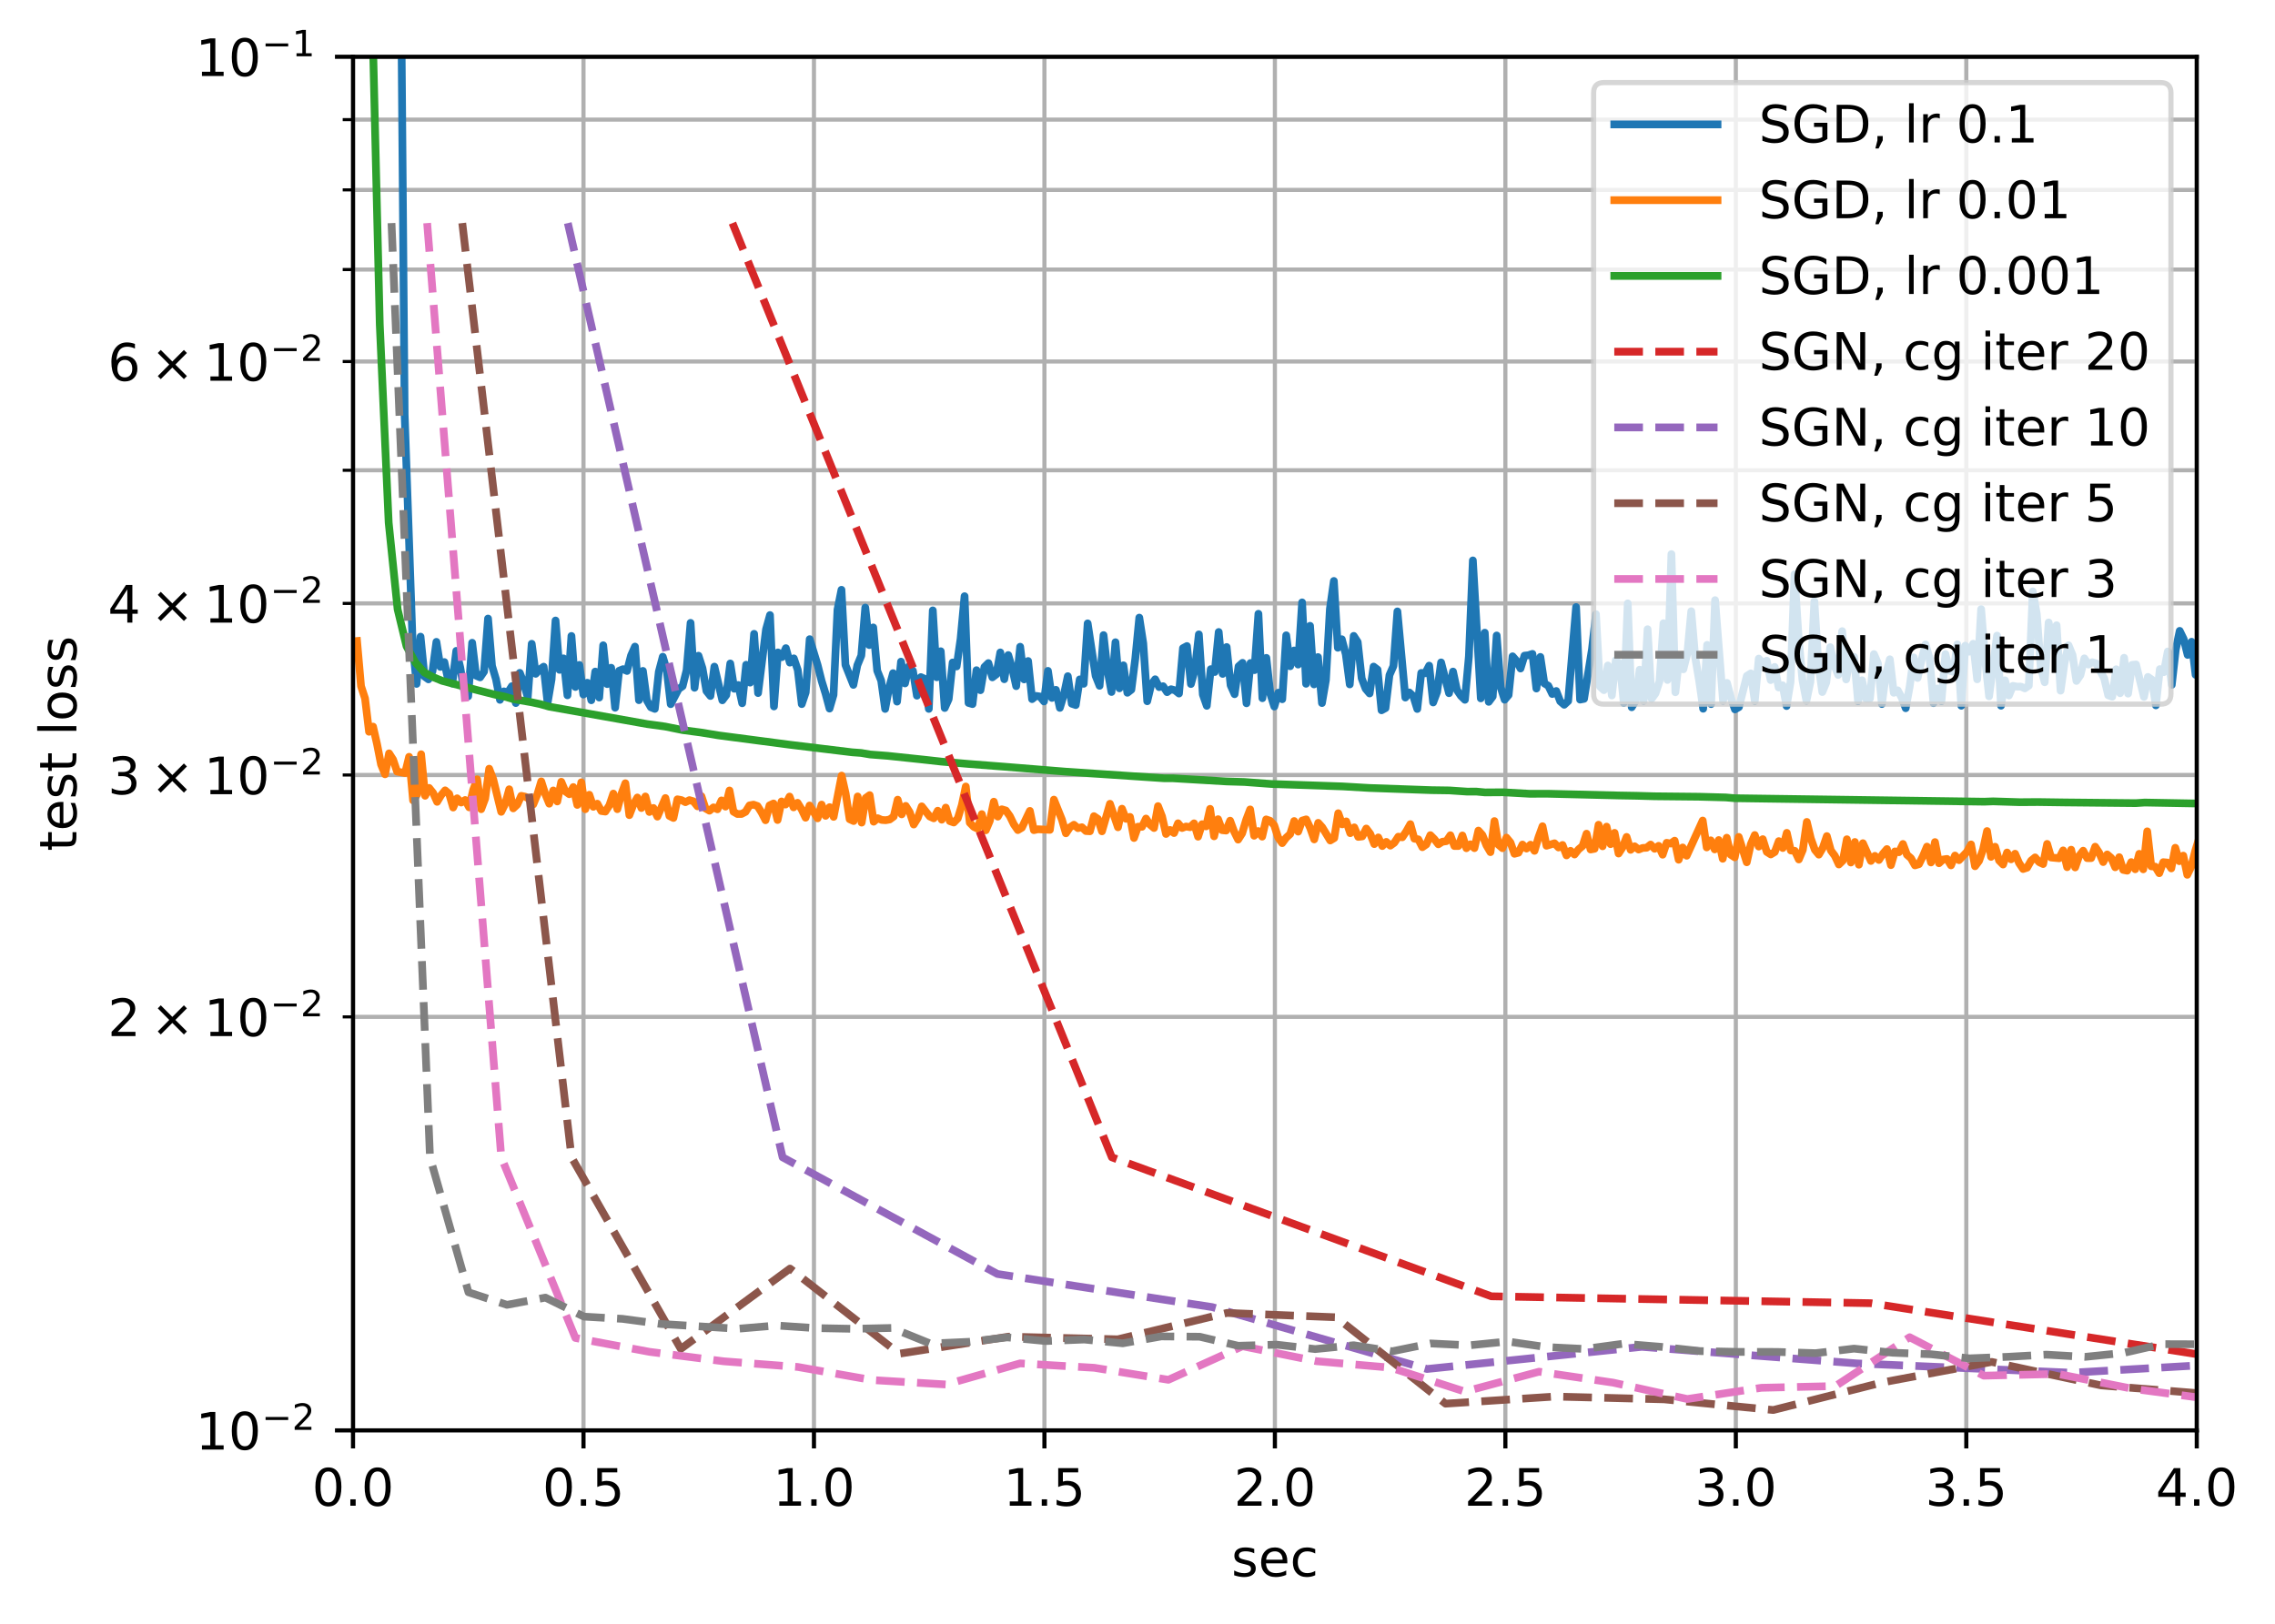 <?xml version="1.0" encoding="utf-8" standalone="no"?>
<!DOCTYPE svg PUBLIC "-//W3C//DTD SVG 1.1//EN"
  "http://www.w3.org/Graphics/SVG/1.1/DTD/svg11.dtd">
<!-- Created with matplotlib (http://matplotlib.org/) -->
<svg height="314.667pt" version="1.1" viewBox="0 0 440.65 314.667" width="440.65pt" xmlns="http://www.w3.org/2000/svg" xmlns:xlink="http://www.w3.org/1999/xlink">
 <defs>
  <style type="text/css">
*{stroke-linecap:butt;stroke-linejoin:round;}
  </style>
 </defs>
 <g id="figure_1">
  <g id="patch_1">
   <path d="M 0 314.667 
L 440.65 314.667 
L 440.65 0 
L 0 0 
z
" style="fill:#ffffff;"/>
  </g>
  <g id="axes_1">
   <g id="patch_2">
    <path d="M 68.378 277.111 
L 425.498 277.111 
L 425.498 10.999 
L 68.378 10.999 
z
" style="fill:#ffffff;"/>
   </g>
   <g id="matplotlib.axis_1">
    <g id="xtick_1">
     <g id="line2d_1">
      <path clip-path="url(#p9ebe807672)" d="M 68.378 277.111 
L 68.378 10.999 
" style="fill:none;stroke:#b0b0b0;stroke-linecap:square;stroke-width:0.8;"/>
     </g>
     <g id="line2d_2">
      <defs>
       <path d="M 0 0 
L 0 3.5 
" id="m6a26ee0c83" style="stroke:#000000;stroke-width:0.8;"/>
      </defs>
      <g>
       <use style="stroke:#000000;stroke-width:0.8;" x="68.378" xlink:href="#m6a26ee0c83" y="277.111"/>
      </g>
     </g>
     <g id="text_1">
      <!-- 0.0 -->
      <defs>
       <path d="M 31.781 66.406 
Q 24.172 66.406 20.328 58.906 
Q 16.5 51.422 16.5 36.375 
Q 16.5 21.391 20.328 13.891 
Q 24.172 6.391 31.781 6.391 
Q 39.453 6.391 43.281 13.891 
Q 47.125 21.391 47.125 36.375 
Q 47.125 51.422 43.281 58.906 
Q 39.453 66.406 31.781 66.406 
z
M 31.781 74.219 
Q 44.047 74.219 50.516 64.516 
Q 56.984 54.828 56.984 36.375 
Q 56.984 17.969 50.516 8.266 
Q 44.047 -1.422 31.781 -1.422 
Q 19.531 -1.422 13.062 8.266 
Q 6.594 17.969 6.594 36.375 
Q 6.594 54.828 13.062 64.516 
Q 19.531 74.219 31.781 74.219 
z
" id="DejaVuSans-30"/>
       <path d="M 10.688 12.406 
L 21 12.406 
L 21 0 
L 10.688 0 
z
" id="DejaVuSans-2e"/>
      </defs>
      <g transform="translate(60.427 291.71)scale(0.1 -0.1)">
       <use xlink:href="#DejaVuSans-30"/>
       <use x="63.623" xlink:href="#DejaVuSans-2e"/>
       <use x="95.41" xlink:href="#DejaVuSans-30"/>
      </g>
     </g>
    </g>
    <g id="xtick_2">
     <g id="line2d_3">
      <path clip-path="url(#p9ebe807672)" d="M 113.018 277.111 
L 113.018 10.999 
" style="fill:none;stroke:#b0b0b0;stroke-linecap:square;stroke-width:0.8;"/>
     </g>
     <g id="line2d_4">
      <g>
       <use style="stroke:#000000;stroke-width:0.8;" x="113.018" xlink:href="#m6a26ee0c83" y="277.111"/>
      </g>
     </g>
     <g id="text_2">
      <!-- 0.5 -->
      <defs>
       <path d="M 10.797 72.906 
L 49.516 72.906 
L 49.516 64.594 
L 19.828 64.594 
L 19.828 46.734 
Q 21.969 47.469 24.109 47.828 
Q 26.266 48.188 28.422 48.188 
Q 40.625 48.188 47.75 41.5 
Q 54.891 34.812 54.891 23.391 
Q 54.891 11.625 47.562 5.094 
Q 40.234 -1.422 26.906 -1.422 
Q 22.312 -1.422 17.547 -0.641 
Q 12.797 0.141 7.719 1.703 
L 7.719 11.625 
Q 12.109 9.234 16.797 8.062 
Q 21.484 6.891 26.703 6.891 
Q 35.156 6.891 40.078 11.328 
Q 45.016 15.766 45.016 23.391 
Q 45.016 31 40.078 35.438 
Q 35.156 39.891 26.703 39.891 
Q 22.75 39.891 18.812 39.016 
Q 14.891 38.141 10.797 36.281 
z
" id="DejaVuSans-35"/>
      </defs>
      <g transform="translate(105.067 291.71)scale(0.1 -0.1)">
       <use xlink:href="#DejaVuSans-30"/>
       <use x="63.623" xlink:href="#DejaVuSans-2e"/>
       <use x="95.41" xlink:href="#DejaVuSans-35"/>
      </g>
     </g>
    </g>
    <g id="xtick_3">
     <g id="line2d_5">
      <path clip-path="url(#p9ebe807672)" d="M 157.658 277.111 
L 157.658 10.999 
" style="fill:none;stroke:#b0b0b0;stroke-linecap:square;stroke-width:0.8;"/>
     </g>
     <g id="line2d_6">
      <g>
       <use style="stroke:#000000;stroke-width:0.8;" x="157.658" xlink:href="#m6a26ee0c83" y="277.111"/>
      </g>
     </g>
     <g id="text_3">
      <!-- 1.0 -->
      <defs>
       <path d="M 12.406 8.297 
L 28.516 8.297 
L 28.516 63.922 
L 10.984 60.406 
L 10.984 69.391 
L 28.422 72.906 
L 38.281 72.906 
L 38.281 8.297 
L 54.391 8.297 
L 54.391 0 
L 12.406 0 
z
" id="DejaVuSans-31"/>
      </defs>
      <g transform="translate(149.707 291.71)scale(0.1 -0.1)">
       <use xlink:href="#DejaVuSans-31"/>
       <use x="63.623" xlink:href="#DejaVuSans-2e"/>
       <use x="95.41" xlink:href="#DejaVuSans-30"/>
      </g>
     </g>
    </g>
    <g id="xtick_4">
     <g id="line2d_7">
      <path clip-path="url(#p9ebe807672)" d="M 202.298 277.111 
L 202.298 10.999 
" style="fill:none;stroke:#b0b0b0;stroke-linecap:square;stroke-width:0.8;"/>
     </g>
     <g id="line2d_8">
      <g>
       <use style="stroke:#000000;stroke-width:0.8;" x="202.298" xlink:href="#m6a26ee0c83" y="277.111"/>
      </g>
     </g>
     <g id="text_4">
      <!-- 1.5 -->
      <g transform="translate(194.347 291.71)scale(0.1 -0.1)">
       <use xlink:href="#DejaVuSans-31"/>
       <use x="63.623" xlink:href="#DejaVuSans-2e"/>
       <use x="95.41" xlink:href="#DejaVuSans-35"/>
      </g>
     </g>
    </g>
    <g id="xtick_5">
     <g id="line2d_9">
      <path clip-path="url(#p9ebe807672)" d="M 246.938 277.111 
L 246.938 10.999 
" style="fill:none;stroke:#b0b0b0;stroke-linecap:square;stroke-width:0.8;"/>
     </g>
     <g id="line2d_10">
      <g>
       <use style="stroke:#000000;stroke-width:0.8;" x="246.938" xlink:href="#m6a26ee0c83" y="277.111"/>
      </g>
     </g>
     <g id="text_5">
      <!-- 2.0 -->
      <defs>
       <path d="M 19.188 8.297 
L 53.609 8.297 
L 53.609 0 
L 7.328 0 
L 7.328 8.297 
Q 12.938 14.109 22.625 23.891 
Q 32.328 33.688 34.812 36.531 
Q 39.547 41.844 41.422 45.531 
Q 43.312 49.219 43.312 52.781 
Q 43.312 58.594 39.234 62.25 
Q 35.156 65.922 28.609 65.922 
Q 23.969 65.922 18.812 64.312 
Q 13.672 62.703 7.812 59.422 
L 7.812 69.391 
Q 13.766 71.781 18.938 73 
Q 24.125 74.219 28.422 74.219 
Q 39.75 74.219 46.484 68.547 
Q 53.219 62.891 53.219 53.422 
Q 53.219 48.922 51.531 44.891 
Q 49.859 40.875 45.406 35.406 
Q 44.188 33.984 37.641 27.219 
Q 31.109 20.453 19.188 8.297 
z
" id="DejaVuSans-32"/>
      </defs>
      <g transform="translate(238.987 291.71)scale(0.1 -0.1)">
       <use xlink:href="#DejaVuSans-32"/>
       <use x="63.623" xlink:href="#DejaVuSans-2e"/>
       <use x="95.41" xlink:href="#DejaVuSans-30"/>
      </g>
     </g>
    </g>
    <g id="xtick_6">
     <g id="line2d_11">
      <path clip-path="url(#p9ebe807672)" d="M 291.578 277.111 
L 291.578 10.999 
" style="fill:none;stroke:#b0b0b0;stroke-linecap:square;stroke-width:0.8;"/>
     </g>
     <g id="line2d_12">
      <g>
       <use style="stroke:#000000;stroke-width:0.8;" x="291.578" xlink:href="#m6a26ee0c83" y="277.111"/>
      </g>
     </g>
     <g id="text_6">
      <!-- 2.5 -->
      <g transform="translate(283.627 291.71)scale(0.1 -0.1)">
       <use xlink:href="#DejaVuSans-32"/>
       <use x="63.623" xlink:href="#DejaVuSans-2e"/>
       <use x="95.41" xlink:href="#DejaVuSans-35"/>
      </g>
     </g>
    </g>
    <g id="xtick_7">
     <g id="line2d_13">
      <path clip-path="url(#p9ebe807672)" d="M 336.218 277.111 
L 336.218 10.999 
" style="fill:none;stroke:#b0b0b0;stroke-linecap:square;stroke-width:0.8;"/>
     </g>
     <g id="line2d_14">
      <g>
       <use style="stroke:#000000;stroke-width:0.8;" x="336.218" xlink:href="#m6a26ee0c83" y="277.111"/>
      </g>
     </g>
     <g id="text_7">
      <!-- 3.0 -->
      <defs>
       <path d="M 40.578 39.312 
Q 47.656 37.797 51.625 33 
Q 55.609 28.219 55.609 21.188 
Q 55.609 10.406 48.188 4.484 
Q 40.766 -1.422 27.094 -1.422 
Q 22.516 -1.422 17.656 -0.516 
Q 12.797 0.391 7.625 2.203 
L 7.625 11.719 
Q 11.719 9.328 16.594 8.109 
Q 21.484 6.891 26.812 6.891 
Q 36.078 6.891 40.938 10.547 
Q 45.797 14.203 45.797 21.188 
Q 45.797 27.641 41.281 31.266 
Q 36.766 34.906 28.719 34.906 
L 20.219 34.906 
L 20.219 43.016 
L 29.109 43.016 
Q 36.375 43.016 40.234 45.922 
Q 44.094 48.828 44.094 54.297 
Q 44.094 59.906 40.109 62.906 
Q 36.141 65.922 28.719 65.922 
Q 24.656 65.922 20.016 65.031 
Q 15.375 64.156 9.812 62.312 
L 9.812 71.094 
Q 15.438 72.656 20.344 73.438 
Q 25.25 74.219 29.594 74.219 
Q 40.828 74.219 47.359 69.109 
Q 53.906 64.016 53.906 55.328 
Q 53.906 49.266 50.438 45.094 
Q 46.969 40.922 40.578 39.312 
z
" id="DejaVuSans-33"/>
      </defs>
      <g transform="translate(328.267 291.71)scale(0.1 -0.1)">
       <use xlink:href="#DejaVuSans-33"/>
       <use x="63.623" xlink:href="#DejaVuSans-2e"/>
       <use x="95.41" xlink:href="#DejaVuSans-30"/>
      </g>
     </g>
    </g>
    <g id="xtick_8">
     <g id="line2d_15">
      <path clip-path="url(#p9ebe807672)" d="M 380.858 277.111 
L 380.858 10.999 
" style="fill:none;stroke:#b0b0b0;stroke-linecap:square;stroke-width:0.8;"/>
     </g>
     <g id="line2d_16">
      <g>
       <use style="stroke:#000000;stroke-width:0.8;" x="380.858" xlink:href="#m6a26ee0c83" y="277.111"/>
      </g>
     </g>
     <g id="text_8">
      <!-- 3.5 -->
      <g transform="translate(372.907 291.71)scale(0.1 -0.1)">
       <use xlink:href="#DejaVuSans-33"/>
       <use x="63.623" xlink:href="#DejaVuSans-2e"/>
       <use x="95.41" xlink:href="#DejaVuSans-35"/>
      </g>
     </g>
    </g>
    <g id="xtick_9">
     <g id="line2d_17">
      <path clip-path="url(#p9ebe807672)" d="M 425.498 277.111 
L 425.498 10.999 
" style="fill:none;stroke:#b0b0b0;stroke-linecap:square;stroke-width:0.8;"/>
     </g>
     <g id="line2d_18">
      <g>
       <use style="stroke:#000000;stroke-width:0.8;" x="425.498" xlink:href="#m6a26ee0c83" y="277.111"/>
      </g>
     </g>
     <g id="text_9">
      <!-- 4.0 -->
      <defs>
       <path d="M 37.797 64.312 
L 12.891 25.391 
L 37.797 25.391 
z
M 35.203 72.906 
L 47.609 72.906 
L 47.609 25.391 
L 58.016 25.391 
L 58.016 17.188 
L 47.609 17.188 
L 47.609 0 
L 37.797 0 
L 37.797 17.188 
L 4.891 17.188 
L 4.891 26.703 
z
" id="DejaVuSans-34"/>
      </defs>
      <g transform="translate(417.547 291.71)scale(0.1 -0.1)">
       <use xlink:href="#DejaVuSans-34"/>
       <use x="63.623" xlink:href="#DejaVuSans-2e"/>
       <use x="95.41" xlink:href="#DejaVuSans-30"/>
      </g>
     </g>
    </g>
    <g id="text_10">
     <!-- sec -->
     <defs>
      <path d="M 44.281 53.078 
L 44.281 44.578 
Q 40.484 46.531 36.375 47.5 
Q 32.281 48.484 27.875 48.484 
Q 21.188 48.484 17.844 46.438 
Q 14.5 44.391 14.5 40.281 
Q 14.5 37.156 16.891 35.375 
Q 19.281 33.594 26.516 31.984 
L 29.594 31.297 
Q 39.156 29.25 43.188 25.516 
Q 47.219 21.781 47.219 15.094 
Q 47.219 7.469 41.188 3.016 
Q 35.156 -1.422 24.609 -1.422 
Q 20.219 -1.422 15.453 -0.562 
Q 10.688 0.297 5.422 2 
L 5.422 11.281 
Q 10.406 8.688 15.234 7.391 
Q 20.062 6.109 24.812 6.109 
Q 31.156 6.109 34.562 8.281 
Q 37.984 10.453 37.984 14.406 
Q 37.984 18.062 35.516 20.016 
Q 33.062 21.969 24.703 23.781 
L 21.578 24.516 
Q 13.234 26.266 9.516 29.906 
Q 5.812 33.547 5.812 39.891 
Q 5.812 47.609 11.281 51.797 
Q 16.75 56 26.812 56 
Q 31.781 56 36.172 55.266 
Q 40.578 54.547 44.281 53.078 
z
" id="DejaVuSans-73"/>
      <path d="M 56.203 29.594 
L 56.203 25.203 
L 14.891 25.203 
Q 15.484 15.922 20.484 11.062 
Q 25.484 6.203 34.422 6.203 
Q 39.594 6.203 44.453 7.469 
Q 49.312 8.734 54.109 11.281 
L 54.109 2.781 
Q 49.266 0.734 44.188 -0.344 
Q 39.109 -1.422 33.891 -1.422 
Q 20.797 -1.422 13.156 6.188 
Q 5.516 13.812 5.516 26.812 
Q 5.516 40.234 12.766 48.109 
Q 20.016 56 32.328 56 
Q 43.359 56 49.781 48.891 
Q 56.203 41.797 56.203 29.594 
z
M 47.219 32.234 
Q 47.125 39.594 43.094 43.984 
Q 39.062 48.391 32.422 48.391 
Q 24.906 48.391 20.391 44.141 
Q 15.875 39.891 15.188 32.172 
z
" id="DejaVuSans-65"/>
      <path d="M 48.781 52.594 
L 48.781 44.188 
Q 44.969 46.297 41.141 47.344 
Q 37.312 48.391 33.406 48.391 
Q 24.656 48.391 19.812 42.844 
Q 14.984 37.312 14.984 27.297 
Q 14.984 17.281 19.812 11.734 
Q 24.656 6.203 33.406 6.203 
Q 37.312 6.203 41.141 7.25 
Q 44.969 8.297 48.781 10.406 
L 48.781 2.094 
Q 45.016 0.344 40.984 -0.531 
Q 36.969 -1.422 32.422 -1.422 
Q 20.062 -1.422 12.781 6.344 
Q 5.516 14.109 5.516 27.297 
Q 5.516 40.672 12.859 48.328 
Q 20.219 56 33.016 56 
Q 37.156 56 41.109 55.141 
Q 45.062 54.297 48.781 52.594 
z
" id="DejaVuSans-63"/>
     </defs>
     <g transform="translate(238.508 305.388)scale(0.1 -0.1)">
      <use xlink:href="#DejaVuSans-73"/>
      <use x="52.1" xlink:href="#DejaVuSans-65"/>
      <use x="113.623" xlink:href="#DejaVuSans-63"/>
     </g>
    </g>
   </g>
   <g id="matplotlib.axis_2">
    <g id="ytick_1">
     <g id="line2d_19">
      <path clip-path="url(#p9ebe807672)" d="M 68.378 277.111 
L 425.498 277.111 
" style="fill:none;stroke:#b0b0b0;stroke-linecap:square;stroke-width:0.8;"/>
     </g>
     <g id="line2d_20">
      <defs>
       <path d="M 0 0 
L -3.5 0 
" id="m4335a9f84d" style="stroke:#000000;stroke-width:0.8;"/>
      </defs>
      <g>
       <use style="stroke:#000000;stroke-width:0.8;" x="68.378" xlink:href="#m4335a9f84d" y="277.111"/>
      </g>
     </g>
     <g id="text_11">
      <!-- $\mathdefault{10^{-2}}$ -->
      <defs>
       <path d="M 10.594 35.5 
L 73.188 35.5 
L 73.188 27.203 
L 10.594 27.203 
z
" id="DejaVuSans-2212"/>
      </defs>
      <g transform="translate(37.878 280.91)scale(0.1 -0.1)">
       <use transform="translate(0 0.766)" xlink:href="#DejaVuSans-31"/>
       <use transform="translate(63.623 0.766)" xlink:href="#DejaVuSans-30"/>
       <use transform="translate(128.203 39.047)scale(0.7)" xlink:href="#DejaVuSans-2212"/>
       <use transform="translate(186.855 39.047)scale(0.7)" xlink:href="#DejaVuSans-32"/>
      </g>
     </g>
    </g>
    <g id="ytick_2">
     <g id="line2d_21">
      <path clip-path="url(#p9ebe807672)" d="M 68.378 10.999 
L 425.498 10.999 
" style="fill:none;stroke:#b0b0b0;stroke-linecap:square;stroke-width:0.8;"/>
     </g>
     <g id="line2d_22">
      <g>
       <use style="stroke:#000000;stroke-width:0.8;" x="68.378" xlink:href="#m4335a9f84d" y="10.999"/>
      </g>
     </g>
     <g id="text_12">
      <!-- $\mathdefault{10^{-1}}$ -->
      <g transform="translate(37.878 14.798)scale(0.1 -0.1)">
       <use transform="translate(0 0.684)" xlink:href="#DejaVuSans-31"/>
       <use transform="translate(63.623 0.684)" xlink:href="#DejaVuSans-30"/>
       <use transform="translate(128.203 38.966)scale(0.7)" xlink:href="#DejaVuSans-2212"/>
       <use transform="translate(186.855 38.966)scale(0.7)" xlink:href="#DejaVuSans-31"/>
      </g>
     </g>
    </g>
    <g id="ytick_3">
     <g id="line2d_23">
      <path clip-path="url(#p9ebe807672)" d="M 68.378 197.004 
L 425.498 197.004 
" style="fill:none;stroke:#b0b0b0;stroke-linecap:square;stroke-width:0.8;"/>
     </g>
     <g id="line2d_24">
      <defs>
       <path d="M 0 0 
L -2 0 
" id="m0a89fd1d2b" style="stroke:#000000;stroke-width:0.6;"/>
      </defs>
      <g>
       <use style="stroke:#000000;stroke-width:0.6;" x="68.378" xlink:href="#m0a89fd1d2b" y="197.004"/>
      </g>
     </g>
     <g id="text_13">
      <!-- $\mathdefault{2\times10^{-2}}$ -->
      <defs>
       <path d="M 70.125 53.719 
L 47.797 31.297 
L 70.125 8.984 
L 64.312 3.078 
L 41.891 25.484 
L 19.484 3.078 
L 13.719 8.984 
L 35.984 31.297 
L 13.719 53.719 
L 19.484 59.625 
L 41.891 37.203 
L 64.312 59.625 
z
" id="DejaVuSans-d7"/>
      </defs>
      <g transform="translate(20.878 200.803)scale(0.1 -0.1)">
       <use transform="translate(0 0.766)" xlink:href="#DejaVuSans-32"/>
       <use transform="translate(83.105 0.766)" xlink:href="#DejaVuSans-d7"/>
       <use transform="translate(186.377 0.766)" xlink:href="#DejaVuSans-31"/>
       <use transform="translate(250 0.766)" xlink:href="#DejaVuSans-30"/>
       <use transform="translate(314.58 39.047)scale(0.7)" xlink:href="#DejaVuSans-2212"/>
       <use transform="translate(373.232 39.047)scale(0.7)" xlink:href="#DejaVuSans-32"/>
      </g>
     </g>
    </g>
    <g id="ytick_4">
     <g id="line2d_25">
      <path clip-path="url(#p9ebe807672)" d="M 68.378 150.144 
L 425.498 150.144 
" style="fill:none;stroke:#b0b0b0;stroke-linecap:square;stroke-width:0.8;"/>
     </g>
     <g id="line2d_26">
      <g>
       <use style="stroke:#000000;stroke-width:0.6;" x="68.378" xlink:href="#m0a89fd1d2b" y="150.144"/>
      </g>
     </g>
     <g id="text_14">
      <!-- $\mathdefault{3\times10^{-2}}$ -->
      <g transform="translate(20.878 153.943)scale(0.1 -0.1)">
       <use transform="translate(0 0.766)" xlink:href="#DejaVuSans-33"/>
       <use transform="translate(83.105 0.766)" xlink:href="#DejaVuSans-d7"/>
       <use transform="translate(186.377 0.766)" xlink:href="#DejaVuSans-31"/>
       <use transform="translate(250 0.766)" xlink:href="#DejaVuSans-30"/>
       <use transform="translate(314.58 39.047)scale(0.7)" xlink:href="#DejaVuSans-2212"/>
       <use transform="translate(373.232 39.047)scale(0.7)" xlink:href="#DejaVuSans-32"/>
      </g>
     </g>
    </g>
    <g id="ytick_5">
     <g id="line2d_27">
      <path clip-path="url(#p9ebe807672)" d="M 68.378 116.896 
L 425.498 116.896 
" style="fill:none;stroke:#b0b0b0;stroke-linecap:square;stroke-width:0.8;"/>
     </g>
     <g id="line2d_28">
      <g>
       <use style="stroke:#000000;stroke-width:0.6;" x="68.378" xlink:href="#m0a89fd1d2b" y="116.896"/>
      </g>
     </g>
     <g id="text_15">
      <!-- $\mathdefault{4\times10^{-2}}$ -->
      <g transform="translate(20.878 120.695)scale(0.1 -0.1)">
       <use transform="translate(0 0.766)" xlink:href="#DejaVuSans-34"/>
       <use transform="translate(83.105 0.766)" xlink:href="#DejaVuSans-d7"/>
       <use transform="translate(186.377 0.766)" xlink:href="#DejaVuSans-31"/>
       <use transform="translate(250 0.766)" xlink:href="#DejaVuSans-30"/>
       <use transform="translate(314.58 39.047)scale(0.7)" xlink:href="#DejaVuSans-2212"/>
       <use transform="translate(373.232 39.047)scale(0.7)" xlink:href="#DejaVuSans-32"/>
      </g>
     </g>
    </g>
    <g id="ytick_6">
     <g id="line2d_29">
      <path clip-path="url(#p9ebe807672)" d="M 68.378 91.107 
L 425.498 91.107 
" style="fill:none;stroke:#b0b0b0;stroke-linecap:square;stroke-width:0.8;"/>
     </g>
     <g id="line2d_30">
      <g>
       <use style="stroke:#000000;stroke-width:0.6;" x="68.378" xlink:href="#m0a89fd1d2b" y="91.107"/>
      </g>
     </g>
    </g>
    <g id="ytick_7">
     <g id="line2d_31">
      <path clip-path="url(#p9ebe807672)" d="M 68.378 70.036 
L 425.498 70.036 
" style="fill:none;stroke:#b0b0b0;stroke-linecap:square;stroke-width:0.8;"/>
     </g>
     <g id="line2d_32">
      <g>
       <use style="stroke:#000000;stroke-width:0.6;" x="68.378" xlink:href="#m0a89fd1d2b" y="70.036"/>
      </g>
     </g>
     <g id="text_16">
      <!-- $\mathdefault{6\times10^{-2}}$ -->
      <defs>
       <path d="M 33.016 40.375 
Q 26.375 40.375 22.484 35.828 
Q 18.609 31.297 18.609 23.391 
Q 18.609 15.531 22.484 10.953 
Q 26.375 6.391 33.016 6.391 
Q 39.656 6.391 43.531 10.953 
Q 47.406 15.531 47.406 23.391 
Q 47.406 31.297 43.531 35.828 
Q 39.656 40.375 33.016 40.375 
z
M 52.594 71.297 
L 52.594 62.312 
Q 48.875 64.062 45.094 64.984 
Q 41.312 65.922 37.594 65.922 
Q 27.828 65.922 22.672 59.328 
Q 17.531 52.734 16.797 39.406 
Q 19.672 43.656 24.016 45.922 
Q 28.375 48.188 33.594 48.188 
Q 44.578 48.188 50.953 41.516 
Q 57.328 34.859 57.328 23.391 
Q 57.328 12.156 50.688 5.359 
Q 44.047 -1.422 33.016 -1.422 
Q 20.359 -1.422 13.672 8.266 
Q 6.984 17.969 6.984 36.375 
Q 6.984 53.656 15.188 63.938 
Q 23.391 74.219 37.203 74.219 
Q 40.922 74.219 44.703 73.484 
Q 48.484 72.75 52.594 71.297 
z
" id="DejaVuSans-36"/>
      </defs>
      <g transform="translate(20.878 73.835)scale(0.1 -0.1)">
       <use transform="translate(0 0.766)" xlink:href="#DejaVuSans-36"/>
       <use transform="translate(83.105 0.766)" xlink:href="#DejaVuSans-d7"/>
       <use transform="translate(186.377 0.766)" xlink:href="#DejaVuSans-31"/>
       <use transform="translate(250 0.766)" xlink:href="#DejaVuSans-30"/>
       <use transform="translate(314.58 39.047)scale(0.7)" xlink:href="#DejaVuSans-2212"/>
       <use transform="translate(373.232 39.047)scale(0.7)" xlink:href="#DejaVuSans-32"/>
      </g>
     </g>
    </g>
    <g id="ytick_8">
     <g id="line2d_33">
      <path clip-path="url(#p9ebe807672)" d="M 68.378 52.22 
L 425.498 52.22 
" style="fill:none;stroke:#b0b0b0;stroke-linecap:square;stroke-width:0.8;"/>
     </g>
     <g id="line2d_34">
      <g>
       <use style="stroke:#000000;stroke-width:0.6;" x="68.378" xlink:href="#m0a89fd1d2b" y="52.22"/>
      </g>
     </g>
    </g>
    <g id="ytick_9">
     <g id="line2d_35">
      <path clip-path="url(#p9ebe807672)" d="M 68.378 36.788 
L 425.498 36.788 
" style="fill:none;stroke:#b0b0b0;stroke-linecap:square;stroke-width:0.8;"/>
     </g>
     <g id="line2d_36">
      <g>
       <use style="stroke:#000000;stroke-width:0.6;" x="68.378" xlink:href="#m0a89fd1d2b" y="36.788"/>
      </g>
     </g>
    </g>
    <g id="ytick_10">
     <g id="line2d_37">
      <path clip-path="url(#p9ebe807672)" d="M 68.378 23.176 
L 425.498 23.176 
" style="fill:none;stroke:#b0b0b0;stroke-linecap:square;stroke-width:0.8;"/>
     </g>
     <g id="line2d_38">
      <g>
       <use style="stroke:#000000;stroke-width:0.6;" x="68.378" xlink:href="#m0a89fd1d2b" y="23.176"/>
      </g>
     </g>
    </g>
    <g id="text_17">
     <!-- test loss -->
     <defs>
      <path d="M 18.312 70.219 
L 18.312 54.688 
L 36.812 54.688 
L 36.812 47.703 
L 18.312 47.703 
L 18.312 18.016 
Q 18.312 11.328 20.141 9.422 
Q 21.969 7.516 27.594 7.516 
L 36.812 7.516 
L 36.812 0 
L 27.594 0 
Q 17.188 0 13.234 3.875 
Q 9.281 7.766 9.281 18.016 
L 9.281 47.703 
L 2.688 47.703 
L 2.688 54.688 
L 9.281 54.688 
L 9.281 70.219 
z
" id="DejaVuSans-74"/>
      <path id="DejaVuSans-20"/>
      <path d="M 9.422 75.984 
L 18.406 75.984 
L 18.406 0 
L 9.422 0 
z
" id="DejaVuSans-6c"/>
      <path d="M 30.609 48.391 
Q 23.391 48.391 19.188 42.75 
Q 14.984 37.109 14.984 27.297 
Q 14.984 17.484 19.156 11.844 
Q 23.344 6.203 30.609 6.203 
Q 37.797 6.203 41.984 11.859 
Q 46.188 17.531 46.188 27.297 
Q 46.188 37.016 41.984 42.703 
Q 37.797 48.391 30.609 48.391 
z
M 30.609 56 
Q 42.328 56 49.016 48.375 
Q 55.719 40.766 55.719 27.297 
Q 55.719 13.875 49.016 6.219 
Q 42.328 -1.422 30.609 -1.422 
Q 18.844 -1.422 12.172 6.219 
Q 5.516 13.875 5.516 27.297 
Q 5.516 40.766 12.172 48.375 
Q 18.844 56 30.609 56 
z
" id="DejaVuSans-6f"/>
     </defs>
     <g transform="translate(14.798 164.904)rotate(-90)scale(0.1 -0.1)">
      <use xlink:href="#DejaVuSans-74"/>
      <use x="39.209" xlink:href="#DejaVuSans-65"/>
      <use x="100.732" xlink:href="#DejaVuSans-73"/>
      <use x="152.832" xlink:href="#DejaVuSans-74"/>
      <use x="192.041" xlink:href="#DejaVuSans-20"/>
      <use x="223.828" xlink:href="#DejaVuSans-6c"/>
      <use x="251.611" xlink:href="#DejaVuSans-6f"/>
      <use x="312.793" xlink:href="#DejaVuSans-73"/>
      <use x="364.893" xlink:href="#DejaVuSans-73"/>
     </g>
    </g>
   </g>
   <g id="line2d_39">
    <path clip-path="url(#p9ebe807672)" d="M 77.701 -1 
L 78.377 80.302 
L 79.916 124.506 
L 80.685 132.492 
L 81.454 123.341 
L 82.223 131.064 
L 82.992 131.615 
L 83.761 130.097 
L 84.53 124.351 
L 85.3 129.202 
L 86.069 128.264 
L 86.838 131.866 
L 87.607 132.423 
L 88.376 126.096 
L 89.145 129.303 
L 89.915 133.829 
L 90.684 134.91 
L 91.453 124.522 
L 92.222 130.9 
L 92.991 131.227 
L 93.76 130.101 
L 94.53 119.834 
L 95.299 129.008 
L 96.068 131.589 
L 96.837 135.584 
L 97.606 133.944 
L 98.375 134.154 
L 99.144 132.938 
L 99.914 136.208 
L 100.683 130.357 
L 101.452 132.347 
L 102.221 135.103 
L 102.99 124.722 
L 103.759 130.539 
L 104.529 129.717 
L 105.298 129.16 
L 106.067 136.164 
L 106.836 131.614 
L 107.605 120.215 
L 108.374 129.772 
L 109.144 127.549 
L 109.913 134.705 
L 110.682 123.206 
L 111.451 133.089 
L 112.22 128.82 
L 112.989 134.551 
L 113.759 132.268 
L 114.528 135.663 
L 115.297 130.108 
L 116.066 135.143 
L 116.835 125.013 
L 117.604 132.532 
L 118.373 129.364 
L 119.143 137.109 
L 119.912 129.953 
L 120.681 129.64 
L 121.45 129.988 
L 122.219 127.008 
L 122.988 125.27 
L 123.758 135.65 
L 124.527 129.975 
L 125.296 135.695 
L 126.065 137.021 
L 126.834 137.331 
L 127.603 130.157 
L 128.373 127.231 
L 129.142 129.832 
L 129.911 136.421 
L 131.449 133.477 
L 132.218 132.934 
L 132.987 129.842 
L 133.757 120.673 
L 134.526 133.243 
L 135.295 127.034 
L 136.064 129.451 
L 136.833 133.874 
L 137.602 134.836 
L 138.372 129.148 
L 139.91 135.672 
L 140.679 134.651 
L 141.448 128.538 
L 142.217 133.436 
L 142.987 132.708 
L 143.756 136.245 
L 144.525 128.786 
L 145.294 132.249 
L 146.063 122.794 
L 146.832 134.27 
L 148.371 121.941 
L 149.14 119.16 
L 149.909 136.864 
L 150.678 126.397 
L 151.447 127.309 
L 152.216 125.571 
L 152.986 128.369 
L 153.755 127.548 
L 154.524 129.806 
L 155.293 136.412 
L 156.062 134.135 
L 156.831 123.829 
L 158.37 128.856 
L 159.139 131.909 
L 159.908 134.402 
L 160.677 137.276 
L 161.446 134.628 
L 162.216 118.109 
L 162.985 114.263 
L 163.754 128.822 
L 165.292 132.686 
L 166.061 128.88 
L 166.83 127.002 
L 167.6 117.705 
L 168.369 124.969 
L 169.138 121.554 
L 169.907 129.936 
L 170.676 131.852 
L 171.445 137.342 
L 172.215 133.196 
L 172.984 130.411 
L 173.753 135.929 
L 174.522 128.184 
L 175.291 132.4 
L 176.06 129.09 
L 176.83 129.967 
L 177.599 134.776 
L 178.368 131.179 
L 179.137 131.525 
L 179.906 137.334 
L 180.675 118.252 
L 181.445 131.214 
L 182.214 126.169 
L 182.983 137.165 
L 183.752 135.448 
L 184.521 128.346 
L 185.29 129.116 
L 186.059 123.764 
L 186.829 115.504 
L 187.598 136.18 
L 188.367 136.407 
L 189.136 129.84 
L 189.905 133.715 
L 190.674 129.224 
L 191.444 128.461 
L 192.213 131.223 
L 192.982 130.643 
L 193.751 126.399 
L 194.52 131.59 
L 195.289 126.908 
L 196.059 129.492 
L 196.828 132.934 
L 197.597 125.297 
L 198.366 131.625 
L 199.135 128.061 
L 199.904 135.441 
L 200.673 134.824 
L 201.443 134.938 
L 202.212 135.892 
L 202.981 129.971 
L 203.75 135.213 
L 204.519 133.646 
L 205.288 137.14 
L 206.058 134.612 
L 206.827 130.998 
L 207.596 136.331 
L 208.365 136.592 
L 209.134 131.621 
L 209.903 132.474 
L 210.673 120.771 
L 212.211 130.932 
L 212.98 132.864 
L 213.749 123.041 
L 214.518 129.917 
L 215.288 134.06 
L 216.057 124.425 
L 216.826 133.349 
L 217.595 128.897 
L 218.364 134.213 
L 219.133 133.613 
L 219.902 127.556 
L 220.672 119.653 
L 221.441 124.633 
L 222.21 135.855 
L 222.979 132.646 
L 223.748 131.597 
L 224.517 133.115 
L 225.287 132.944 
L 226.056 134.094 
L 226.825 133.529 
L 227.594 133.74 
L 228.363 134.362 
L 229.132 125.575 
L 229.902 125.161 
L 230.671 132.518 
L 231.44 129.742 
L 232.209 122.901 
L 232.978 134.555 
L 233.747 136.744 
L 234.516 129.641 
L 235.286 130.197 
L 236.055 122.44 
L 236.824 130.556 
L 237.593 125.35 
L 238.362 132.763 
L 239.131 134.488 
L 239.901 129.092 
L 240.67 128.414 
L 241.439 136.251 
L 242.208 128.449 
L 242.977 129.831 
L 243.746 118.913 
L 244.516 135.265 
L 245.285 127.455 
L 246.054 134.428 
L 246.823 136.883 
L 247.592 134.195 
L 248.361 135.465 
L 249.131 123.08 
L 249.9 129.072 
L 250.669 126.024 
L 251.438 128.752 
L 252.207 116.706 
L 252.976 132.468 
L 253.745 121.243 
L 254.515 132.59 
L 255.284 127.295 
L 256.053 136.208 
L 256.822 131.737 
L 257.591 117.981 
L 258.36 112.553 
L 259.13 125.491 
L 259.899 123.841 
L 260.668 126.748 
L 261.437 132.592 
L 262.206 123.195 
L 262.975 124.385 
L 263.745 131.413 
L 264.514 133.437 
L 265.283 134.346 
L 266.052 129.142 
L 266.821 129.731 
L 267.59 137.606 
L 268.359 137.188 
L 269.129 130.779 
L 269.898 129.034 
L 270.667 118.453 
L 272.205 135.141 
L 272.974 134.153 
L 273.744 134.87 
L 274.513 137.351 
L 275.282 130.37 
L 276.051 130.434 
L 276.82 128.957 
L 277.589 136.092 
L 278.359 134.046 
L 279.128 128.334 
L 280.666 134.298 
L 281.435 130.105 
L 282.204 133.7 
L 282.974 134.829 
L 283.743 135.573 
L 284.512 127.168 
L 285.281 108.573 
L 286.819 135.297 
L 287.588 122.571 
L 288.358 135.971 
L 289.127 134.937 
L 289.896 123.115 
L 290.665 133.155 
L 291.434 135.556 
L 292.203 134.656 
L 292.973 127.153 
L 293.742 128.029 
L 294.511 129.513 
L 295.28 127.022 
L 296.049 126.939 
L 296.818 126.681 
L 297.588 133.389 
L 298.357 127.27 
L 299.126 132.398 
L 299.895 132.861 
L 300.664 134.455 
L 301.433 133.872 
L 302.202 135.87 
L 302.972 136.536 
L 303.741 135.825 
L 305.279 117.604 
L 306.048 135.536 
L 306.817 135.387 
L 308.356 125.762 
L 309.125 118.99 
L 309.894 133.001 
L 310.663 133.706 
L 311.432 128.927 
L 312.202 134.733 
L 312.971 127.911 
L 313.74 128.588 
L 314.509 136.178 
L 315.278 116.901 
L 316.047 137.017 
L 316.817 135.759 
L 317.586 129.745 
L 318.355 135.779 
L 319.124 121.902 
L 319.893 135.388 
L 320.662 134.327 
L 321.431 131.995 
L 322.201 120.746 
L 322.97 131.731 
L 323.739 107.346 
L 324.508 134.112 
L 325.277 127.143 
L 326.046 129.668 
L 326.816 126.642 
L 327.585 118.42 
L 328.354 127.391 
L 329.123 131.936 
L 329.892 137.305 
L 330.661 124.936 
L 331.431 136.403 
L 332.2 116.27 
L 333.738 135.775 
L 334.507 132.304 
L 335.276 135.228 
L 336.045 137.437 
L 336.815 136.99 
L 338.353 130.949 
L 339.122 130.463 
L 339.891 135.802 
L 340.66 127.596 
L 341.43 128.474 
L 342.199 128.001 
L 342.968 131.755 
L 343.737 129.207 
L 344.506 133.182 
L 345.275 132.764 
L 346.045 136.782 
L 346.814 132.118 
L 347.583 111.26 
L 348.352 123.234 
L 349.121 131.761 
L 349.89 135.761 
L 350.66 132.085 
L 351.429 116.495 
L 352.198 128.595 
L 352.967 134.075 
L 353.736 132.228 
L 354.505 125.375 
L 355.274 128.862 
L 356.044 130.758 
L 356.813 122.273 
L 357.582 131.627 
L 358.351 127.322 
L 359.12 127.266 
L 359.889 135.86 
L 360.659 131.793 
L 361.428 135.357 
L 362.197 135.332 
L 362.966 126.725 
L 363.735 128.506 
L 364.504 136.393 
L 365.274 130.715 
L 366.043 127.727 
L 366.812 134.216 
L 367.581 133.744 
L 368.35 135.176 
L 369.119 137.202 
L 369.888 133.022 
L 370.658 127.358 
L 371.427 131.343 
L 372.196 127.832 
L 372.965 124.842 
L 373.734 127.522 
L 374.503 136.222 
L 375.273 133.388 
L 376.042 135.845 
L 376.811 126.715 
L 377.58 129.935 
L 378.349 130.155 
L 379.118 124.824 
L 379.888 136.726 
L 380.657 125.091 
L 381.426 126.251 
L 382.195 124.718 
L 382.964 131.608 
L 383.733 118.015 
L 384.503 127.732 
L 385.272 134.901 
L 386.81 123.14 
L 387.579 136.719 
L 388.348 131.802 
L 389.117 134.736 
L 389.887 132.881 
L 390.656 133.025 
L 391.425 133.02 
L 392.194 133.359 
L 392.963 132.836 
L 393.732 114.57 
L 394.502 118.921 
L 395.271 129.203 
L 396.04 132.173 
L 396.809 120.597 
L 397.578 125.007 
L 398.347 121.131 
L 399.117 133.804 
L 399.886 128.402 
L 400.655 125.009 
L 401.424 126.871 
L 402.193 131.917 
L 402.962 130.792 
L 403.731 127.546 
L 404.501 128.741 
L 405.27 128.303 
L 406.039 128.531 
L 407.577 131.459 
L 408.346 134.698 
L 409.116 134.979 
L 409.885 129.66 
L 410.654 134.3 
L 411.423 127.435 
L 412.192 134.382 
L 412.961 128.809 
L 413.731 128.726 
L 415.269 135.018 
L 416.038 131.141 
L 416.807 131.674 
L 417.576 136.65 
L 418.346 129.63 
L 419.115 130.226 
L 419.884 126.214 
L 420.653 132.689 
L 421.422 125.874 
L 422.191 122.221 
L 422.96 123.799 
L 423.73 126.88 
L 424.499 124.33 
L 425.268 130.733 
L 426.037 124.794 
L 427.575 132.477 
L 428.345 125.903 
L 429.114 129.684 
L 429.883 125.578 
L 430.652 135.627 
L 431.421 129.619 
L 432.19 134.633 
L 432.96 119.165 
L 433.729 130.151 
L 434.498 132.69 
L 435.267 135.744 
L 436.036 135.022 
L 436.805 135.497 
L 437.574 133.24 
L 438.344 137.317 
L 439.882 134.919 
L 440.651 137.199 
L 441.42 135.316 
L 441.65 133.992 
L 441.65 133.992 
" style="fill:none;stroke:#1f77b4;stroke-linecap:square;stroke-width:1.5;"/>
   </g>
   <g id="line2d_40">
    <path clip-path="url(#p9ebe807672)" d="M 69.154 124.184 
L 69.93 132.935 
L 70.705 135.304 
L 71.481 141.767 
L 72.257 140.77 
L 73.033 144.176 
L 73.808 148.112 
L 74.584 150.002 
L 75.36 145.95 
L 76.135 147.155 
L 76.911 149.481 
L 78.463 149.771 
L 79.238 146.62 
L 80.014 155.074 
L 80.79 153.935 
L 81.566 146.125 
L 82.341 154.163 
L 83.117 152.652 
L 83.893 153.617 
L 84.668 155.344 
L 85.444 154.055 
L 86.22 153.12 
L 86.996 153.786 
L 87.771 156.445 
L 88.547 154.66 
L 89.323 155.48 
L 90.099 154.989 
L 90.874 156.411 
L 91.65 153.027 
L 92.426 150.971 
L 93.201 156.768 
L 93.977 154.694 
L 94.753 148.923 
L 95.529 150.952 
L 97.08 157.281 
L 97.856 155.721 
L 98.632 152.91 
L 99.407 156.607 
L 100.183 155.89 
L 100.959 154.182 
L 101.735 154.346 
L 102.51 154.777 
L 103.286 155.844 
L 104.062 153.956 
L 104.837 151.38 
L 105.613 153.83 
L 106.389 155.704 
L 107.165 153.136 
L 107.94 155.27 
L 108.716 151.458 
L 109.492 153.306 
L 110.268 153.865 
L 111.043 152.481 
L 111.819 155.938 
L 112.595 151.561 
L 113.37 156.768 
L 114.146 153.969 
L 114.922 156.306 
L 115.698 155.702 
L 116.473 157.122 
L 117.249 157.229 
L 118.025 156.028 
L 118.801 153.745 
L 119.576 156.761 
L 120.352 153.842 
L 121.128 151.742 
L 121.904 157.919 
L 122.679 155.89 
L 123.455 154.506 
L 124.231 156.544 
L 125.006 154.306 
L 125.782 157.308 
L 126.558 156.531 
L 127.334 158.207 
L 128.885 154.609 
L 129.661 158.077 
L 130.437 158.466 
L 131.212 154.854 
L 131.988 155.005 
L 132.764 155.411 
L 133.539 155.013 
L 134.315 155.242 
L 135.091 156.208 
L 135.867 154.264 
L 136.642 156.616 
L 137.418 157.059 
L 138.194 156.417 
L 138.97 156.786 
L 139.745 155.069 
L 140.521 156.267 
L 141.297 153.145 
L 142.072 157.255 
L 142.848 157.703 
L 143.624 157.692 
L 144.4 157.288 
L 145.175 156.035 
L 145.951 155.887 
L 146.727 156.159 
L 147.503 157.392 
L 148.278 158.907 
L 149.054 156.028 
L 149.83 155.664 
L 150.606 158.863 
L 151.381 155.269 
L 152.157 155.864 
L 152.933 154.326 
L 153.708 156.413 
L 154.484 155.531 
L 155.26 156.793 
L 156.036 158.418 
L 156.811 156.05 
L 158.363 158.535 
L 159.139 155.877 
L 159.914 158.058 
L 160.69 156.373 
L 161.466 158.253 
L 163.017 150.265 
L 163.793 153.729 
L 164.569 158.707 
L 165.344 159.063 
L 166.12 154.303 
L 166.896 159.369 
L 167.672 154.602 
L 168.447 154.044 
L 169.223 159.189 
L 169.999 158.511 
L 170.775 158.848 
L 171.55 158.902 
L 172.326 158.762 
L 173.102 158.191 
L 173.877 154.925 
L 174.653 157.766 
L 175.429 156.124 
L 176.205 157.347 
L 176.98 159.738 
L 177.756 158.489 
L 178.532 156.22 
L 180.083 158.178 
L 180.859 158.533 
L 181.635 157.063 
L 182.41 158.8 
L 183.186 156.462 
L 183.962 159.074 
L 184.738 159.347 
L 185.513 158.563 
L 186.289 156.008 
L 187.065 152.371 
L 187.841 159.391 
L 188.616 160.189 
L 189.392 160.559 
L 190.168 157.727 
L 190.944 160.858 
L 191.719 159.014 
L 192.495 155.315 
L 193.271 158.207 
L 194.046 156.789 
L 194.822 157.02 
L 195.598 158.104 
L 196.374 159.706 
L 197.149 160.815 
L 197.925 160.354 
L 199.477 157.096 
L 200.252 160.83 
L 201.028 160.655 
L 203.355 160.767 
L 204.131 154.915 
L 205.682 158.773 
L 206.458 161.436 
L 207.234 160.286 
L 208.01 159.782 
L 208.785 160.434 
L 209.561 160.266 
L 210.337 161.002 
L 211.112 161.044 
L 211.888 158.119 
L 212.664 158.653 
L 213.44 161.055 
L 214.991 155.721 
L 216.543 160.272 
L 217.318 156.674 
L 218.094 158.633 
L 218.87 158.266 
L 219.646 162.35 
L 220.421 160.154 
L 221.197 160.183 
L 221.973 158.583 
L 222.748 159.766 
L 223.524 160.415 
L 224.3 156.171 
L 225.076 158.164 
L 225.851 161.567 
L 226.627 160.79 
L 227.403 161.39 
L 228.179 159.497 
L 228.954 160.412 
L 229.73 160.122 
L 230.506 160.257 
L 231.281 159.509 
L 232.057 162.095 
L 232.833 159.674 
L 233.609 160.097 
L 234.384 156.703 
L 235.16 162.023 
L 235.936 158.706 
L 236.712 160.828 
L 237.487 160.907 
L 238.263 158.994 
L 239.039 161.094 
L 239.815 162.662 
L 240.59 161.451 
L 241.366 158.854 
L 242.142 156.812 
L 242.917 161.91 
L 243.693 161.004 
L 244.469 162.084 
L 245.245 158.75 
L 246.02 159.018 
L 246.796 159.859 
L 247.572 162.267 
L 248.348 163.343 
L 249.123 162.294 
L 249.899 161.579 
L 250.675 159.062 
L 251.45 161.114 
L 252.226 158.974 
L 253.002 158.74 
L 253.778 160.419 
L 254.553 162.619 
L 255.329 159.41 
L 256.105 160.272 
L 257.656 162.83 
L 258.432 162.364 
L 259.208 157.549 
L 259.983 159.702 
L 260.759 159.132 
L 261.535 161.415 
L 262.311 160.291 
L 263.086 162.135 
L 263.862 162.038 
L 264.638 160.515 
L 265.414 161.556 
L 266.189 163.53 
L 266.965 162.237 
L 267.741 163.908 
L 268.517 163.1 
L 269.292 163.829 
L 270.068 163.27 
L 270.844 162.094 
L 271.619 162.208 
L 272.395 161.048 
L 273.171 159.667 
L 273.947 162.479 
L 274.722 162.61 
L 275.498 164.13 
L 276.274 163.595 
L 277.05 161.798 
L 277.825 162.573 
L 278.601 163.571 
L 279.377 163.071 
L 280.152 162.965 
L 280.928 161.815 
L 281.704 163.9 
L 282.48 163.902 
L 283.255 161.861 
L 284.031 164.324 
L 284.807 163.57 
L 285.583 164.31 
L 286.358 160.912 
L 287.134 161.78 
L 287.91 163.767 
L 288.686 165.089 
L 289.461 159.07 
L 290.237 163.658 
L 291.013 164.322 
L 291.788 162.28 
L 292.564 163.218 
L 293.34 165.406 
L 294.116 165.199 
L 294.891 163.619 
L 295.667 164.394 
L 296.443 163.643 
L 297.219 164.836 
L 297.994 162.211 
L 298.77 160.071 
L 299.546 163.85 
L 301.097 163.37 
L 301.873 164.182 
L 302.649 163.698 
L 303.424 165.719 
L 304.2 164.829 
L 304.976 165.547 
L 305.752 164.553 
L 306.527 163.904 
L 307.303 161.515 
L 308.079 164.577 
L 308.854 164.434 
L 309.63 159.781 
L 310.406 163.956 
L 311.182 160.151 
L 311.957 163.544 
L 312.733 161.35 
L 313.509 165.358 
L 314.285 164.155 
L 315.06 162.144 
L 315.836 164.643 
L 316.612 163.955 
L 317.388 164.586 
L 318.163 164.279 
L 318.939 164.237 
L 319.715 163.62 
L 320.49 164.439 
L 321.266 163.864 
L 322.042 165.584 
L 322.818 163.278 
L 323.593 163.428 
L 324.369 162.864 
L 325.145 166.556 
L 325.921 164.184 
L 326.696 165.788 
L 329.799 158.965 
L 330.575 164.174 
L 331.351 162.799 
L 332.126 164.557 
L 332.902 162.746 
L 333.678 166.37 
L 334.454 162.297 
L 335.229 165.591 
L 336.005 166.094 
L 336.781 162.139 
L 338.332 167.051 
L 339.108 163.566 
L 339.884 161.775 
L 340.659 164.007 
L 341.435 162.575 
L 342.211 165.041 
L 342.987 165.532 
L 343.762 165.064 
L 344.538 162.957 
L 345.314 164.291 
L 346.09 161.35 
L 346.865 164.765 
L 347.641 164.837 
L 348.417 166.503 
L 349.192 164.652 
L 349.968 159.233 
L 350.744 162.449 
L 351.52 164.632 
L 352.295 165.573 
L 353.071 164.243 
L 353.847 161.98 
L 354.623 164.762 
L 355.398 165.805 
L 356.174 167.48 
L 356.95 166.727 
L 357.726 162.595 
L 358.501 167.099 
L 359.277 163.122 
L 360.053 167.522 
L 360.828 163.357 
L 362.38 166.798 
L 363.156 165.807 
L 363.931 166.607 
L 364.707 165.402 
L 365.483 164.495 
L 366.259 167.603 
L 367.034 164.947 
L 367.81 165.104 
L 368.586 163.509 
L 369.361 165.595 
L 370.137 166.267 
L 370.913 167.653 
L 371.689 167.415 
L 372.464 165.857 
L 373.24 164.019 
L 374.016 167.084 
L 374.792 163.141 
L 375.567 167.238 
L 376.343 166.522 
L 377.119 166.402 
L 377.894 167.648 
L 378.67 165.748 
L 379.446 166.643 
L 380.997 165.026 
L 381.773 163.595 
L 382.549 167.822 
L 383.325 166.781 
L 384.1 164.574 
L 384.876 161.001 
L 385.652 166.004 
L 386.428 164.039 
L 387.203 166.701 
L 387.979 167.487 
L 388.755 165.158 
L 389.53 166.479 
L 390.306 165.396 
L 391.082 167.2 
L 391.858 168.354 
L 392.633 168.099 
L 393.409 166.738 
L 394.185 166.109 
L 394.961 167.02 
L 395.736 167.391 
L 396.512 163.495 
L 397.288 166.129 
L 398.839 166.276 
L 399.615 164.751 
L 400.391 168 
L 401.166 164.618 
L 401.942 168.048 
L 402.718 165.813 
L 403.494 164.81 
L 404.269 166.248 
L 405.045 166.244 
L 405.821 164.036 
L 406.597 165.221 
L 407.372 167.011 
L 408.148 165.538 
L 408.924 166.203 
L 409.699 168.022 
L 410.475 166.064 
L 411.251 168.526 
L 412.027 168.681 
L 412.802 167.018 
L 413.578 168.4 
L 414.354 165.416 
L 415.13 168.412 
L 415.905 161.056 
L 416.681 167.834 
L 417.457 167.902 
L 418.232 169.17 
L 419.008 167.033 
L 419.784 167.105 
L 420.56 168.236 
L 421.335 164.245 
L 422.111 166.84 
L 422.887 165.769 
L 423.663 169.479 
L 424.438 167.889 
L 425.214 164.801 
L 425.99 162.288 
L 426.765 166.23 
L 427.541 168.163 
L 428.317 169.274 
L 429.093 167.735 
L 429.868 167.671 
L 430.644 166.471 
L 431.42 165.955 
L 432.196 166.789 
L 432.971 167.456 
L 433.747 165.704 
L 434.523 168.689 
L 435.299 168.705 
L 436.074 163.956 
L 436.85 168.453 
L 437.626 168.524 
L 438.401 167.772 
L 439.177 168.922 
L 439.953 169.572 
L 440.729 168.677 
L 441.65 168.524 
L 441.65 168.524 
" style="fill:none;stroke:#ff7f0e;stroke-linecap:square;stroke-width:1.5;"/>
   </g>
   <g id="line2d_41">
    <path clip-path="url(#p9ebe807672)" d="M 72.016 -1 
L 73.558 62.864 
L 75.284 101.268 
L 77.011 118.033 
L 78.737 125.196 
L 80.464 128.363 
L 82.19 130.287 
L 83.917 131.197 
L 85.643 131.9 
L 92.549 133.729 
L 96.003 134.605 
L 97.729 134.955 
L 99.456 135.448 
L 102.909 136.043 
L 104.635 136.411 
L 106.362 136.9 
L 125.353 140.278 
L 128.806 140.75 
L 132.26 141.447 
L 135.713 141.903 
L 139.166 142.467 
L 152.978 144.279 
L 165.063 145.747 
L 166.79 145.871 
L 168.517 146.166 
L 171.97 146.433 
L 178.876 147.163 
L 182.329 147.548 
L 187.508 147.994 
L 194.414 148.528 
L 206.5 149.503 
L 225.492 150.777 
L 227.218 150.78 
L 237.577 151.393 
L 241.031 151.495 
L 246.21 151.882 
L 260.022 152.352 
L 265.202 152.654 
L 277.288 153.08 
L 280.741 153.13 
L 284.194 153.364 
L 285.92 153.355 
L 287.647 153.516 
L 291.1 153.492 
L 296.279 153.78 
L 299.732 153.773 
L 313.545 154.109 
L 316.998 154.169 
L 320.451 154.265 
L 329.083 154.353 
L 334.263 154.49 
L 335.989 154.64 
L 384.332 155.313 
L 386.059 155.25 
L 391.238 155.411 
L 394.691 155.384 
L 399.871 155.457 
L 413.683 155.594 
L 415.409 155.48 
L 432.675 155.794 
L 434.401 155.701 
L 441.65 155.826 
L 441.65 155.826 
" style="fill:none;stroke:#2ca02c;stroke-linecap:square;stroke-width:1.5;"/>
   </g>
   <g id="line2d_42">
    <path clip-path="url(#p9ebe807672)" d="M 141.87 43.22 
L 215.363 224.212 
L 288.855 251.138 
L 362.347 252.474 
L 435.84 263.967 
L 441.65 263.676 
L 441.65 263.676 
" style="fill:none;stroke:#d62728;stroke-dasharray:5.55,2.4;stroke-dashoffset:0;stroke-width:1.5;"/>
   </g>
   <g id="line2d_43">
    <path clip-path="url(#p9ebe807672)" d="M 109.982 43.22 
L 151.585 224.212 
L 193.189 246.811 
L 234.792 253.228 
L 276.396 265.221 
L 318 260.927 
L 359.603 264.135 
L 401.207 265.945 
L 441.65 263.611 
L 441.65 263.611 
" style="fill:none;stroke:#9467bd;stroke-dasharray:5.55,2.4;stroke-dashoffset:0;stroke-width:1.5;"/>
   </g>
   <g id="line2d_44">
    <path clip-path="url(#p9ebe807672)" d="M 89.539 43.22 
L 110.7 224.212 
L 131.861 261.325 
L 153.021 245.766 
L 174.182 262.258 
L 195.343 258.956 
L 216.504 259.472 
L 237.665 254.361 
L 258.825 255.203 
L 279.986 271.938 
L 301.147 270.559 
L 322.308 271.095 
L 343.469 273.168 
L 364.629 267.818 
L 385.79 263.849 
L 406.951 268.395 
L 428.112 270.101 
L 441.65 273.765 
L 441.65 273.765 
" style="fill:none;stroke:#8c564b;stroke-dasharray:5.55,2.4;stroke-dashoffset:0;stroke-width:1.5;"/>
   </g>
   <g id="line2d_45">
    <path clip-path="url(#p9ebe807672)" d="M 82.736 43.22 
L 97.093 224.212 
L 111.451 259.204 
L 125.808 261.897 
L 140.166 263.729 
L 154.523 264.826 
L 168.881 267.359 
L 183.238 268.22 
L 197.596 264.131 
L 211.954 264.986 
L 226.311 267.313 
L 240.669 260.808 
L 255.026 263.713 
L 269.384 264.96 
L 283.741 269.598 
L 298.099 265.745 
L 312.456 267.863 
L 326.814 271.037 
L 341.171 268.862 
L 355.529 268.527 
L 369.886 259.064 
L 384.244 266.514 
L 398.602 266.179 
L 412.959 269.033 
L 427.317 270.943 
L 441.65 263.17 
L 441.65 263.17 
" style="fill:none;stroke:#e377c2;stroke-dasharray:5.55,2.4;stroke-dashoffset:0;stroke-width:1.5;"/>
   </g>
   <g id="line2d_46">
    <path clip-path="url(#p9ebe807672)" d="M 75.833 43.22 
L 83.287 224.212 
L 90.742 250.36 
L 98.197 252.79 
L 105.651 251.392 
L 113.106 255.074 
L 120.561 255.504 
L 128.015 256.497 
L 142.925 257.422 
L 150.379 256.792 
L 157.834 257.294 
L 165.289 257.437 
L 172.743 257.27 
L 180.198 260.296 
L 187.653 259.96 
L 195.107 259.094 
L 202.562 259.805 
L 210.016 259.509 
L 217.471 260.243 
L 224.926 258.907 
L 232.38 258.97 
L 239.835 260.722 
L 247.29 260.508 
L 254.744 261.363 
L 262.199 260.619 
L 269.654 261.789 
L 277.108 260.272 
L 284.563 260.636 
L 292.018 259.892 
L 299.472 260.971 
L 306.927 261.34 
L 314.382 260.328 
L 321.836 260.937 
L 329.291 261.751 
L 336.746 261.91 
L 344.2 261.915 
L 351.655 262.159 
L 359.109 261.276 
L 366.564 262.066 
L 374.019 262.364 
L 381.473 263.16 
L 388.928 262.859 
L 396.383 262.443 
L 403.837 262.872 
L 411.292 262.11 
L 418.747 260.405 
L 426.201 260.431 
L 433.656 261.364 
L 441.65 261.263 
L 441.65 261.263 
" style="fill:none;stroke:#7f7f7f;stroke-dasharray:5.55,2.4;stroke-dashoffset:0;stroke-width:1.5;"/>
   </g>
   <g id="patch_3">
    <path d="M 68.378 277.111 
L 68.378 10.999 
" style="fill:none;stroke:#000000;stroke-linecap:square;stroke-linejoin:miter;stroke-width:0.8;"/>
   </g>
   <g id="patch_4">
    <path d="M 425.498 277.111 
L 425.498 10.999 
" style="fill:none;stroke:#000000;stroke-linecap:square;stroke-linejoin:miter;stroke-width:0.8;"/>
   </g>
   <g id="patch_5">
    <path d="M 68.378 277.111 
L 425.498 277.111 
" style="fill:none;stroke:#000000;stroke-linecap:square;stroke-linejoin:miter;stroke-width:0.8;"/>
   </g>
   <g id="patch_6">
    <path d="M 68.378 10.999 
L 425.498 10.999 
" style="fill:none;stroke:#000000;stroke-linecap:square;stroke-linejoin:miter;stroke-width:0.8;"/>
   </g>
   <g id="legend_1">
    <g id="patch_7">
     <path d="M 310.673 136.424 
L 418.498 136.424 
Q 420.498 136.424 420.498 134.424 
L 420.498 17.999 
Q 420.498 15.999 418.498 15.999 
L 310.673 15.999 
Q 308.673 15.999 308.673 17.999 
L 308.673 134.424 
Q 308.673 136.424 310.673 136.424 
z
" style="fill:#ffffff;opacity:0.8;stroke:#cccccc;stroke-linejoin:miter;"/>
    </g>
    <g id="line2d_47">
     <path d="M 312.673 24.098 
L 332.673 24.098 
" style="fill:none;stroke:#1f77b4;stroke-linecap:square;stroke-width:1.5;"/>
    </g>
    <g id="line2d_48"/>
    <g id="text_18">
     <!-- SGD, lr 0.1 -->
     <defs>
      <path d="M 53.516 70.516 
L 53.516 60.891 
Q 47.906 63.578 42.922 64.891 
Q 37.938 66.219 33.297 66.219 
Q 25.25 66.219 20.875 63.094 
Q 16.5 59.969 16.5 54.203 
Q 16.5 49.359 19.406 46.891 
Q 22.312 44.438 30.422 42.922 
L 36.375 41.703 
Q 47.406 39.594 52.656 34.297 
Q 57.906 29 57.906 20.125 
Q 57.906 9.516 50.797 4.047 
Q 43.703 -1.422 29.984 -1.422 
Q 24.812 -1.422 18.969 -0.25 
Q 13.141 0.922 6.891 3.219 
L 6.891 13.375 
Q 12.891 10.016 18.656 8.297 
Q 24.422 6.594 29.984 6.594 
Q 38.422 6.594 43.016 9.906 
Q 47.609 13.234 47.609 19.391 
Q 47.609 24.75 44.312 27.781 
Q 41.016 30.812 33.5 32.328 
L 27.484 33.5 
Q 16.453 35.688 11.516 40.375 
Q 6.594 45.062 6.594 53.422 
Q 6.594 63.094 13.406 68.656 
Q 20.219 74.219 32.172 74.219 
Q 37.312 74.219 42.625 73.281 
Q 47.953 72.359 53.516 70.516 
z
" id="DejaVuSans-53"/>
      <path d="M 59.516 10.406 
L 59.516 29.984 
L 43.406 29.984 
L 43.406 38.094 
L 69.281 38.094 
L 69.281 6.781 
Q 63.578 2.734 56.688 0.656 
Q 49.812 -1.422 42 -1.422 
Q 24.906 -1.422 15.25 8.562 
Q 5.609 18.562 5.609 36.375 
Q 5.609 54.25 15.25 64.234 
Q 24.906 74.219 42 74.219 
Q 49.125 74.219 55.547 72.453 
Q 61.969 70.703 67.391 67.281 
L 67.391 56.781 
Q 61.922 61.422 55.766 63.766 
Q 49.609 66.109 42.828 66.109 
Q 29.438 66.109 22.719 58.641 
Q 16.016 51.172 16.016 36.375 
Q 16.016 21.625 22.719 14.156 
Q 29.438 6.688 42.828 6.688 
Q 48.047 6.688 52.141 7.594 
Q 56.25 8.5 59.516 10.406 
z
" id="DejaVuSans-47"/>
      <path d="M 19.672 64.797 
L 19.672 8.109 
L 31.594 8.109 
Q 46.688 8.109 53.688 14.938 
Q 60.688 21.781 60.688 36.531 
Q 60.688 51.172 53.688 57.984 
Q 46.688 64.797 31.594 64.797 
z
M 9.812 72.906 
L 30.078 72.906 
Q 51.266 72.906 61.172 64.094 
Q 71.094 55.281 71.094 36.531 
Q 71.094 17.672 61.125 8.828 
Q 51.172 0 30.078 0 
L 9.812 0 
z
" id="DejaVuSans-44"/>
      <path d="M 11.719 12.406 
L 22.016 12.406 
L 22.016 4 
L 14.016 -11.625 
L 7.719 -11.625 
L 11.719 4 
z
" id="DejaVuSans-2c"/>
      <path d="M 41.109 46.297 
Q 39.594 47.172 37.812 47.578 
Q 36.031 48 33.891 48 
Q 26.266 48 22.188 43.047 
Q 18.109 38.094 18.109 28.812 
L 18.109 0 
L 9.078 0 
L 9.078 54.688 
L 18.109 54.688 
L 18.109 46.188 
Q 20.953 51.172 25.484 53.578 
Q 30.031 56 36.531 56 
Q 37.453 56 38.578 55.875 
Q 39.703 55.766 41.062 55.516 
z
" id="DejaVuSans-72"/>
     </defs>
     <g transform="translate(340.673 27.598)scale(0.1 -0.1)">
      <use xlink:href="#DejaVuSans-53"/>
      <use x="63.477" xlink:href="#DejaVuSans-47"/>
      <use x="140.967" xlink:href="#DejaVuSans-44"/>
      <use x="217.969" xlink:href="#DejaVuSans-2c"/>
      <use x="249.756" xlink:href="#DejaVuSans-20"/>
      <use x="281.543" xlink:href="#DejaVuSans-6c"/>
      <use x="309.326" xlink:href="#DejaVuSans-72"/>
      <use x="350.439" xlink:href="#DejaVuSans-20"/>
      <use x="382.227" xlink:href="#DejaVuSans-30"/>
      <use x="445.85" xlink:href="#DejaVuSans-2e"/>
      <use x="477.637" xlink:href="#DejaVuSans-31"/>
     </g>
    </g>
    <g id="line2d_49">
     <path d="M 312.673 38.776 
L 332.673 38.776 
" style="fill:none;stroke:#ff7f0e;stroke-linecap:square;stroke-width:1.5;"/>
    </g>
    <g id="line2d_50"/>
    <g id="text_19">
     <!-- SGD, lr 0.01 -->
     <g transform="translate(340.673 42.276)scale(0.1 -0.1)">
      <use xlink:href="#DejaVuSans-53"/>
      <use x="63.477" xlink:href="#DejaVuSans-47"/>
      <use x="140.967" xlink:href="#DejaVuSans-44"/>
      <use x="217.969" xlink:href="#DejaVuSans-2c"/>
      <use x="249.756" xlink:href="#DejaVuSans-20"/>
      <use x="281.543" xlink:href="#DejaVuSans-6c"/>
      <use x="309.326" xlink:href="#DejaVuSans-72"/>
      <use x="350.439" xlink:href="#DejaVuSans-20"/>
      <use x="382.227" xlink:href="#DejaVuSans-30"/>
      <use x="445.85" xlink:href="#DejaVuSans-2e"/>
      <use x="477.637" xlink:href="#DejaVuSans-30"/>
      <use x="541.26" xlink:href="#DejaVuSans-31"/>
     </g>
    </g>
    <g id="line2d_51">
     <path d="M 312.673 53.454 
L 332.673 53.454 
" style="fill:none;stroke:#2ca02c;stroke-linecap:square;stroke-width:1.5;"/>
    </g>
    <g id="line2d_52"/>
    <g id="text_20">
     <!-- SGD, lr 0.001 -->
     <g transform="translate(340.673 56.954)scale(0.1 -0.1)">
      <use xlink:href="#DejaVuSans-53"/>
      <use x="63.477" xlink:href="#DejaVuSans-47"/>
      <use x="140.967" xlink:href="#DejaVuSans-44"/>
      <use x="217.969" xlink:href="#DejaVuSans-2c"/>
      <use x="249.756" xlink:href="#DejaVuSans-20"/>
      <use x="281.543" xlink:href="#DejaVuSans-6c"/>
      <use x="309.326" xlink:href="#DejaVuSans-72"/>
      <use x="350.439" xlink:href="#DejaVuSans-20"/>
      <use x="382.227" xlink:href="#DejaVuSans-30"/>
      <use x="445.85" xlink:href="#DejaVuSans-2e"/>
      <use x="477.637" xlink:href="#DejaVuSans-30"/>
      <use x="541.26" xlink:href="#DejaVuSans-30"/>
      <use x="604.883" xlink:href="#DejaVuSans-31"/>
     </g>
    </g>
    <g id="line2d_53">
     <path d="M 312.673 68.132 
L 332.673 68.132 
" style="fill:none;stroke:#d62728;stroke-dasharray:5.55,2.4;stroke-dashoffset:0;stroke-width:1.5;"/>
    </g>
    <g id="line2d_54"/>
    <g id="text_21">
     <!-- SGN, cg iter 20 -->
     <defs>
      <path d="M 9.812 72.906 
L 23.094 72.906 
L 55.422 11.922 
L 55.422 72.906 
L 64.984 72.906 
L 64.984 0 
L 51.703 0 
L 19.391 60.984 
L 19.391 0 
L 9.812 0 
z
" id="DejaVuSans-4e"/>
      <path d="M 45.406 27.984 
Q 45.406 37.75 41.375 43.109 
Q 37.359 48.484 30.078 48.484 
Q 22.859 48.484 18.828 43.109 
Q 14.797 37.75 14.797 27.984 
Q 14.797 18.266 18.828 12.891 
Q 22.859 7.516 30.078 7.516 
Q 37.359 7.516 41.375 12.891 
Q 45.406 18.266 45.406 27.984 
z
M 54.391 6.781 
Q 54.391 -7.172 48.188 -13.984 
Q 42 -20.797 29.203 -20.797 
Q 24.469 -20.797 20.266 -20.094 
Q 16.062 -19.391 12.109 -17.922 
L 12.109 -9.188 
Q 16.062 -11.328 19.922 -12.344 
Q 23.781 -13.375 27.781 -13.375 
Q 36.625 -13.375 41.016 -8.766 
Q 45.406 -4.156 45.406 5.172 
L 45.406 9.625 
Q 42.625 4.781 38.281 2.391 
Q 33.938 0 27.875 0 
Q 17.828 0 11.672 7.656 
Q 5.516 15.328 5.516 27.984 
Q 5.516 40.672 11.672 48.328 
Q 17.828 56 27.875 56 
Q 33.938 56 38.281 53.609 
Q 42.625 51.219 45.406 46.391 
L 45.406 54.688 
L 54.391 54.688 
z
" id="DejaVuSans-67"/>
      <path d="M 9.422 54.688 
L 18.406 54.688 
L 18.406 0 
L 9.422 0 
z
M 9.422 75.984 
L 18.406 75.984 
L 18.406 64.594 
L 9.422 64.594 
z
" id="DejaVuSans-69"/>
     </defs>
     <g transform="translate(340.673 71.632)scale(0.1 -0.1)">
      <use xlink:href="#DejaVuSans-53"/>
      <use x="63.477" xlink:href="#DejaVuSans-47"/>
      <use x="140.967" xlink:href="#DejaVuSans-4e"/>
      <use x="215.771" xlink:href="#DejaVuSans-2c"/>
      <use x="247.559" xlink:href="#DejaVuSans-20"/>
      <use x="279.346" xlink:href="#DejaVuSans-63"/>
      <use x="334.326" xlink:href="#DejaVuSans-67"/>
      <use x="397.803" xlink:href="#DejaVuSans-20"/>
      <use x="429.59" xlink:href="#DejaVuSans-69"/>
      <use x="457.373" xlink:href="#DejaVuSans-74"/>
      <use x="496.582" xlink:href="#DejaVuSans-65"/>
      <use x="558.105" xlink:href="#DejaVuSans-72"/>
      <use x="599.219" xlink:href="#DejaVuSans-20"/>
      <use x="631.006" xlink:href="#DejaVuSans-32"/>
      <use x="694.629" xlink:href="#DejaVuSans-30"/>
     </g>
    </g>
    <g id="line2d_55">
     <path d="M 312.673 82.81 
L 332.673 82.81 
" style="fill:none;stroke:#9467bd;stroke-dasharray:5.55,2.4;stroke-dashoffset:0;stroke-width:1.5;"/>
    </g>
    <g id="line2d_56"/>
    <g id="text_22">
     <!-- SGN, cg iter 10 -->
     <g transform="translate(340.673 86.31)scale(0.1 -0.1)">
      <use xlink:href="#DejaVuSans-53"/>
      <use x="63.477" xlink:href="#DejaVuSans-47"/>
      <use x="140.967" xlink:href="#DejaVuSans-4e"/>
      <use x="215.771" xlink:href="#DejaVuSans-2c"/>
      <use x="247.559" xlink:href="#DejaVuSans-20"/>
      <use x="279.346" xlink:href="#DejaVuSans-63"/>
      <use x="334.326" xlink:href="#DejaVuSans-67"/>
      <use x="397.803" xlink:href="#DejaVuSans-20"/>
      <use x="429.59" xlink:href="#DejaVuSans-69"/>
      <use x="457.373" xlink:href="#DejaVuSans-74"/>
      <use x="496.582" xlink:href="#DejaVuSans-65"/>
      <use x="558.105" xlink:href="#DejaVuSans-72"/>
      <use x="599.219" xlink:href="#DejaVuSans-20"/>
      <use x="631.006" xlink:href="#DejaVuSans-31"/>
      <use x="694.629" xlink:href="#DejaVuSans-30"/>
     </g>
    </g>
    <g id="line2d_57">
     <path d="M 312.673 97.488 
L 332.673 97.488 
" style="fill:none;stroke:#8c564b;stroke-dasharray:5.55,2.4;stroke-dashoffset:0;stroke-width:1.5;"/>
    </g>
    <g id="line2d_58"/>
    <g id="text_23">
     <!-- SGN, cg iter 5 -->
     <g transform="translate(340.673 100.988)scale(0.1 -0.1)">
      <use xlink:href="#DejaVuSans-53"/>
      <use x="63.477" xlink:href="#DejaVuSans-47"/>
      <use x="140.967" xlink:href="#DejaVuSans-4e"/>
      <use x="215.771" xlink:href="#DejaVuSans-2c"/>
      <use x="247.559" xlink:href="#DejaVuSans-20"/>
      <use x="279.346" xlink:href="#DejaVuSans-63"/>
      <use x="334.326" xlink:href="#DejaVuSans-67"/>
      <use x="397.803" xlink:href="#DejaVuSans-20"/>
      <use x="429.59" xlink:href="#DejaVuSans-69"/>
      <use x="457.373" xlink:href="#DejaVuSans-74"/>
      <use x="496.582" xlink:href="#DejaVuSans-65"/>
      <use x="558.105" xlink:href="#DejaVuSans-72"/>
      <use x="599.219" xlink:href="#DejaVuSans-20"/>
      <use x="631.006" xlink:href="#DejaVuSans-35"/>
     </g>
    </g>
    <g id="line2d_59">
     <path d="M 312.673 112.166 
L 332.673 112.166 
" style="fill:none;stroke:#e377c2;stroke-dasharray:5.55,2.4;stroke-dashoffset:0;stroke-width:1.5;"/>
    </g>
    <g id="line2d_60"/>
    <g id="text_24">
     <!-- SGN, cg iter 3 -->
     <g transform="translate(340.673 115.666)scale(0.1 -0.1)">
      <use xlink:href="#DejaVuSans-53"/>
      <use x="63.477" xlink:href="#DejaVuSans-47"/>
      <use x="140.967" xlink:href="#DejaVuSans-4e"/>
      <use x="215.771" xlink:href="#DejaVuSans-2c"/>
      <use x="247.559" xlink:href="#DejaVuSans-20"/>
      <use x="279.346" xlink:href="#DejaVuSans-63"/>
      <use x="334.326" xlink:href="#DejaVuSans-67"/>
      <use x="397.803" xlink:href="#DejaVuSans-20"/>
      <use x="429.59" xlink:href="#DejaVuSans-69"/>
      <use x="457.373" xlink:href="#DejaVuSans-74"/>
      <use x="496.582" xlink:href="#DejaVuSans-65"/>
      <use x="558.105" xlink:href="#DejaVuSans-72"/>
      <use x="599.219" xlink:href="#DejaVuSans-20"/>
      <use x="631.006" xlink:href="#DejaVuSans-33"/>
     </g>
    </g>
    <g id="line2d_61">
     <path d="M 312.673 126.845 
L 332.673 126.845 
" style="fill:none;stroke:#7f7f7f;stroke-dasharray:5.55,2.4;stroke-dashoffset:0;stroke-width:1.5;"/>
    </g>
    <g id="line2d_62"/>
    <g id="text_25">
     <!-- SGN, cg iter 1 -->
     <g transform="translate(340.673 130.345)scale(0.1 -0.1)">
      <use xlink:href="#DejaVuSans-53"/>
      <use x="63.477" xlink:href="#DejaVuSans-47"/>
      <use x="140.967" xlink:href="#DejaVuSans-4e"/>
      <use x="215.771" xlink:href="#DejaVuSans-2c"/>
      <use x="247.559" xlink:href="#DejaVuSans-20"/>
      <use x="279.346" xlink:href="#DejaVuSans-63"/>
      <use x="334.326" xlink:href="#DejaVuSans-67"/>
      <use x="397.803" xlink:href="#DejaVuSans-20"/>
      <use x="429.59" xlink:href="#DejaVuSans-69"/>
      <use x="457.373" xlink:href="#DejaVuSans-74"/>
      <use x="496.582" xlink:href="#DejaVuSans-65"/>
      <use x="558.105" xlink:href="#DejaVuSans-72"/>
      <use x="599.219" xlink:href="#DejaVuSans-20"/>
      <use x="631.006" xlink:href="#DejaVuSans-31"/>
     </g>
    </g>
   </g>
  </g>
 </g>
 <defs>
  <clipPath id="p9ebe807672">
   <rect height="266.112" width="357.12" x="68.378" y="10.999"/>
  </clipPath>
 </defs>
</svg>

